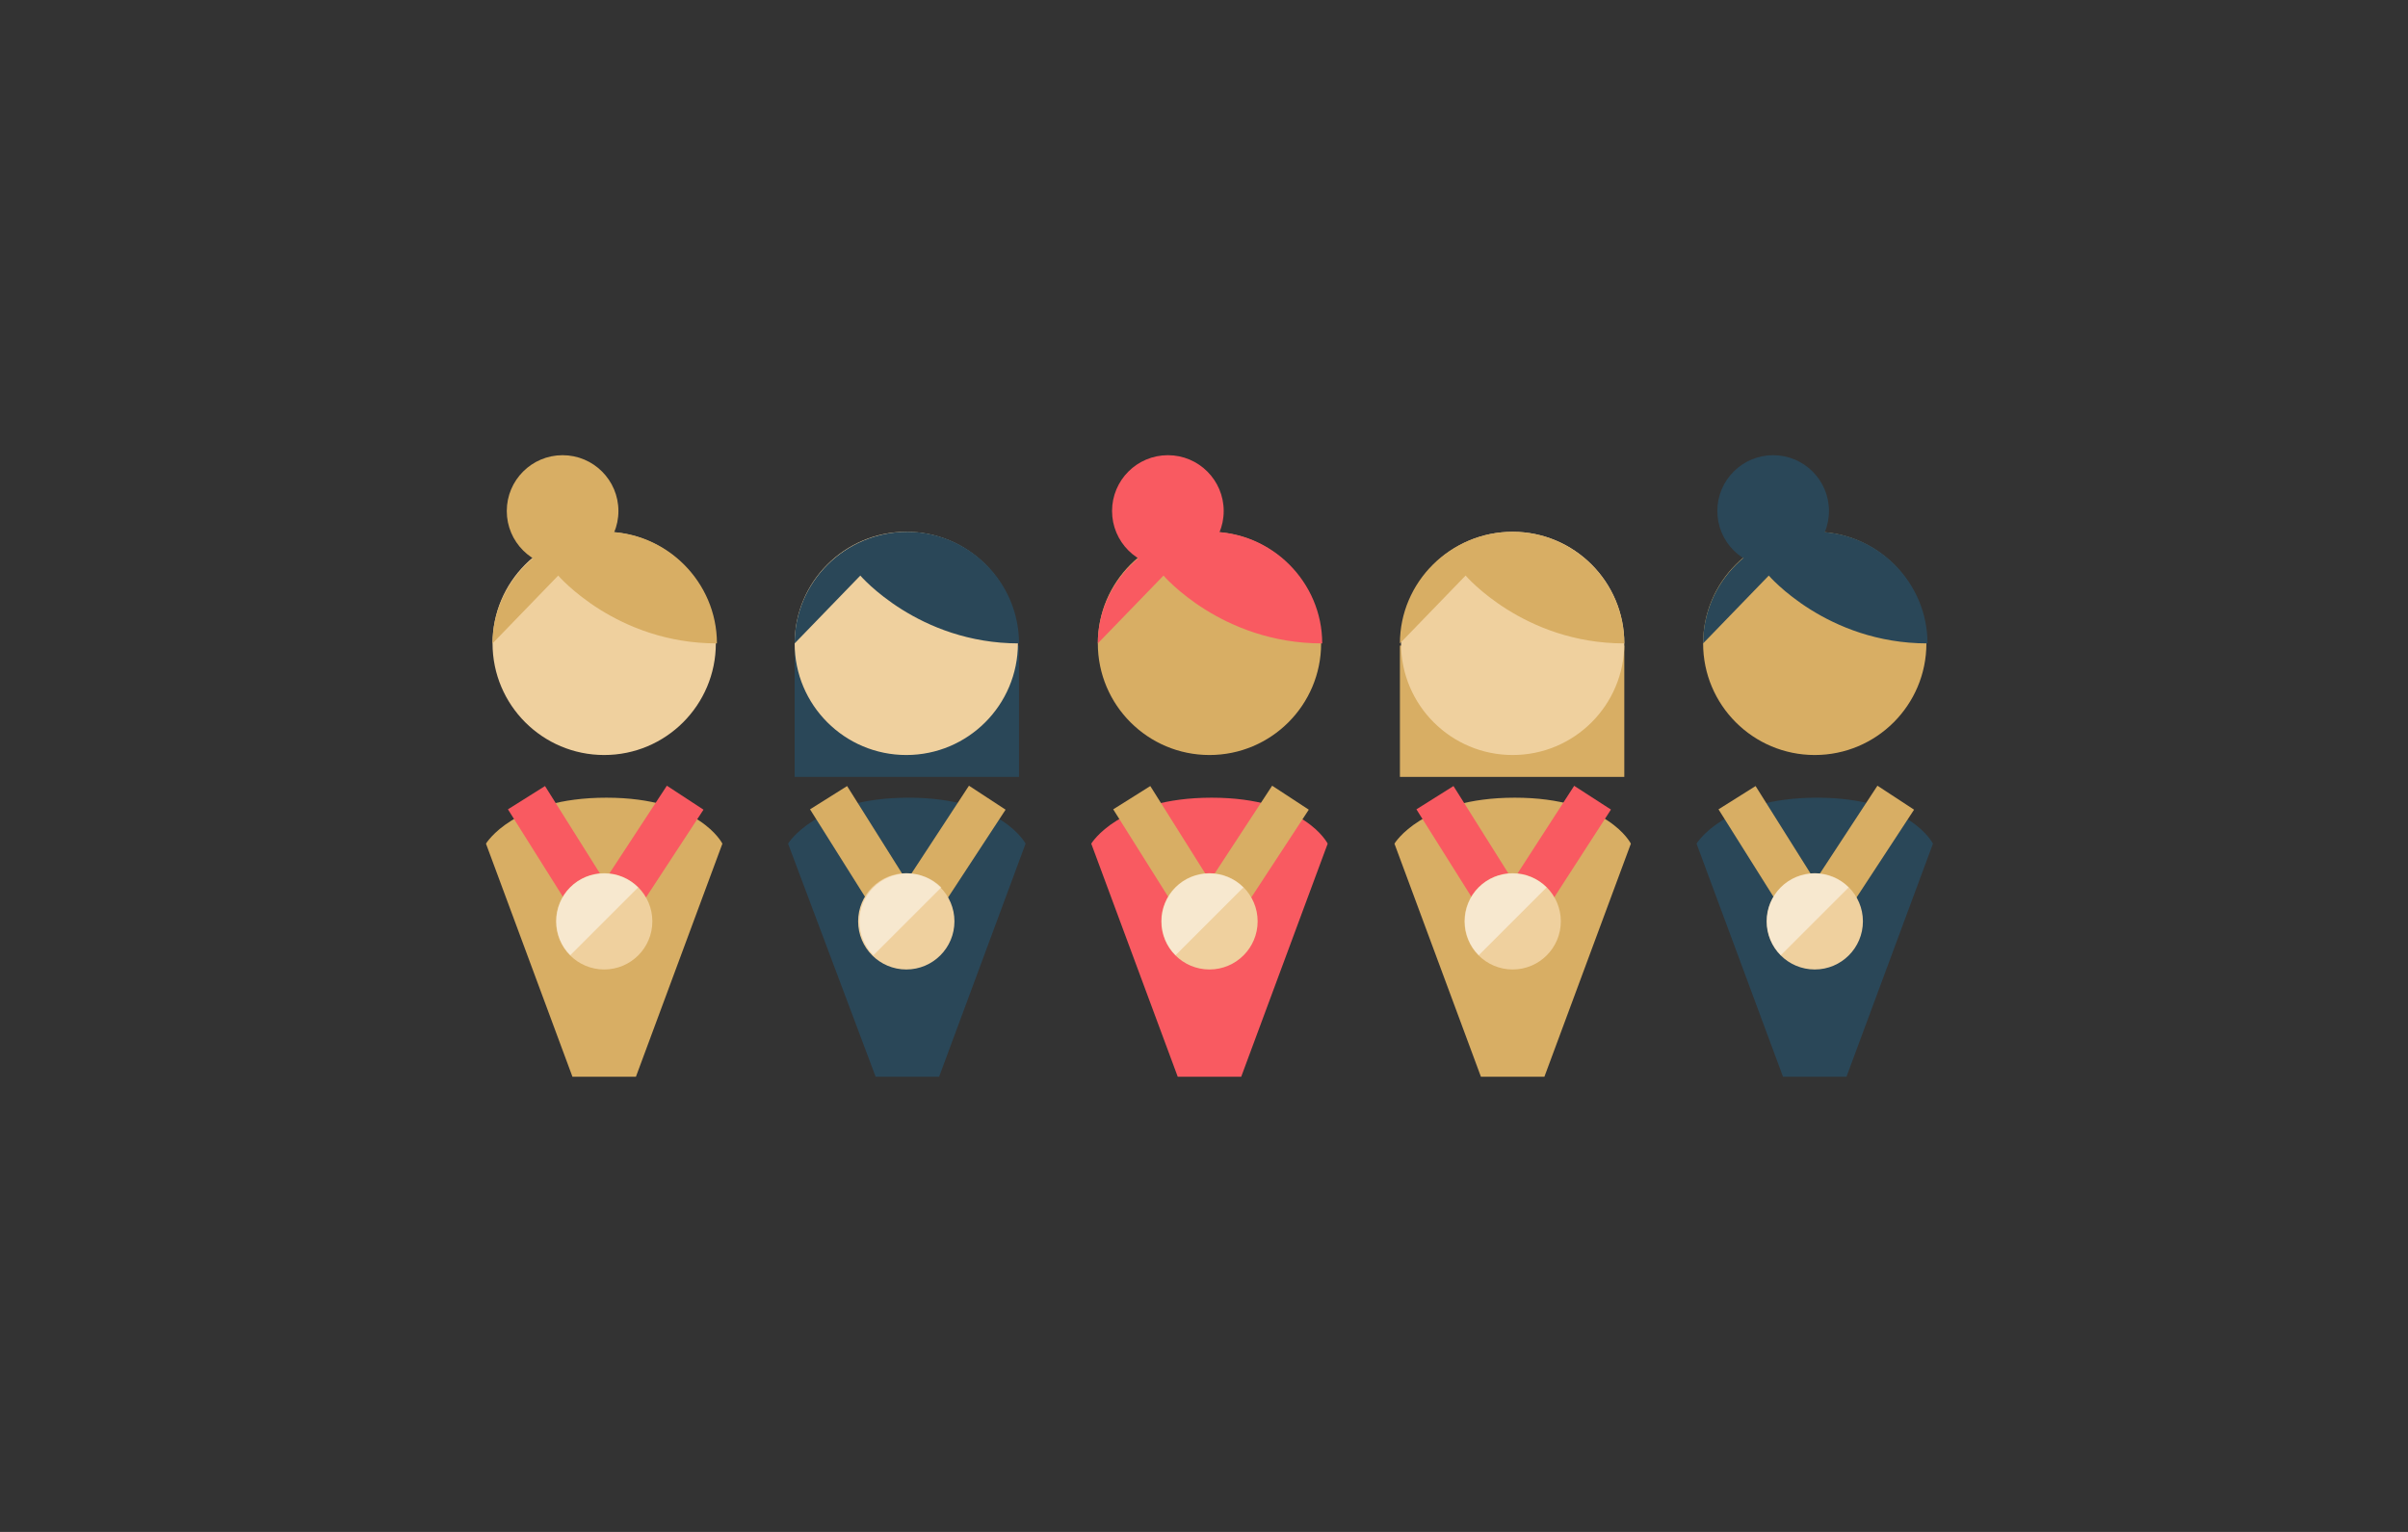 <svg xmlns="http://www.w3.org/2000/svg" xmlns:xlink="http://www.w3.org/1999/xlink" id="Layer_1" x="0" y="0" enable-background="new 0 0 220 140" version="1.1" viewBox="0 0 220 140" xml:space="preserve"><rect x="0" y="0" width="220" height="140" fill="#333333" stroke="none"/><style type="text/css">.st0{fill:#efd09e}.st1{fill:#d8ae64}.st5{fill:#2a4758}.st16{fill:#f95a61}.st26,.st86{fill:none;stroke:#d8ae64;stroke-width:4;stroke-miterlimit:10}.st86{stroke:#f95a61}.st87{opacity:.5;fill:#fff}</style><polyline id="XMLID_2238_" points="93.1 59 93.1 71 72.6 71 72.6 59" class="st5"/><polyline id="XMLID_2237_" points="148.4 59 148.4 71 127.9 71 127.9 59" class="st1"/><circle id="XMLID_2236_" cx="55.2" cy="58.8" r="10.2" class="st0"/><path id="XMLID_2234_" d="M45,58.8l6-6.2c0,0,5.3,6.2,14.5,6.2c0-5.6-4.6-10.2-10.2-10.2S45,53.2,45,58.8z" class="st1"/><circle id="XMLID_2233_" cx="82.8" cy="58.8" r="10.2" class="st0"/><path id="XMLID_2231_" d="M72.6,58.8l6-6.2c0,0,5.3,6.2,14.5,6.2c0-5.6-4.6-10.2-10.2-10.2	C77.2,48.6,72.6,53.2,72.6,58.8z" class="st5"/><circle id="XMLID_2230_" cx="110.5" cy="58.8" r="10.2" class="st1"/><path id="XMLID_2228_" d="M100.3,58.8l6-6.2c0,0,5.3,6.2,14.5,6.2c0-5.6-4.6-10.2-10.2-10.2S100.3,53.2,100.3,58.8z" class="st16"/><circle id="XMLID_2227_" cx="51.4" cy="46.7" r="5.1" class="st1"/><circle id="XMLID_2226_" cx="106.7" cy="46.7" r="5.1" class="st16"/><circle id="XMLID_2225_" cx="138.2" cy="58.8" r="10.2" class="st0"/><path id="XMLID_2223_" d="M127.9,58.8l6-6.2c0,0,5.3,6.2,14.5,6.2c0-5.6-4.6-10.2-10.2-10.2	C132.5,48.6,127.9,53.2,127.9,58.8z" class="st1"/><circle id="XMLID_2222_" cx="165.8" cy="58.8" r="10.2" class="st1"/><path id="XMLID_2220_" d="M155.6,58.8l6-6.2c0,0,5.3,6.2,14.5,6.2c0-5.6-4.6-10.2-10.2-10.2	C160.2,48.6,155.6,53.2,155.6,58.8z" class="st5"/><circle id="XMLID_2219_" cx="162" cy="46.7" r="5.1" class="st5"/><path id="XMLID_2218_" d="M176.6,77.1l-7.9,21.3h-5.8L155,77.1c0,0,2.5-4.2,11-4.2C174.5,72.9,176.6,77.1,176.6,77.1z" class="st5"/><path id="XMLID_2217_" d="M149,77.1l-7.9,21.3h-5.8l-7.9-21.3c0,0,2.5-4.2,11-4.2S149,77.1,149,77.1z" class="st1"/><path id="XMLID_2216_" d="M121.3,77.1l-7.9,21.3h-5.8l-7.9-21.3c0,0,2.5-4.2,11-4.2S121.3,77.1,121.3,77.1z" class="st16"/><path id="XMLID_2215_" d="M93.7,77.1l-7.9,21.3h-5.8L72,77.1c0,0,2.5-4.2,11-4.2S93.7,77.1,93.7,77.1z" class="st5"/><path id="XMLID_1223_" d="M66,77.1l-7.9,21.3h-5.8l-7.9-21.3c0,0,2.5-4.2,11-4.2S66,77.1,66,77.1z" class="st1"/><polyline points="48.1 72.9 55.2 84.2 62.6 72.9" class="st86"/><circle cx="55.2" cy="84.2" r="4.4" class="st0"/><polyline points="75.7 72.9 82.8 84.2 90.2 72.9" class="st26"/><circle cx="82.8" cy="84.2" r="4.4" class="st0"/><polyline points="103.4 72.9 110.5 84.2 117.9 72.9" class="st26"/><circle cx="110.5" cy="84.2" r="4.4" class="st0"/><polyline points="131.1 72.9 138.2 84.2 145.5 72.9" class="st86"/><circle cx="138.2" cy="84.2" r="4.4" class="st0"/><polyline points="158.7 72.9 165.8 84.2 173.2 72.9" class="st26"/><circle cx="165.8" cy="84.2" r="4.4" class="st0"/><path d="M58.3,81.1c-1.7-1.7-4.5-1.7-6.2,0c-1.7,1.7-1.7,4.5,0,6.2" class="st87"/><path d="M107.4,87.3c-1.7-1.7-1.7-4.5,0-6.2c1.7-1.7,4.5-1.7,6.2,0" class="st87"/><path d="M79.8,87.3c-1.7-1.7-1.7-4.5,0-6.2c1.7-1.7,4.5-1.7,6.2,0" class="st87"/><path d="M135.1,87.3c-1.7-1.7-1.7-4.5,0-6.2c1.7-1.7,4.5-1.7,6.2,0" class="st87"/><path d="M162.7,87.3c-1.7-1.7-1.7-4.5,0-6.2c1.7-1.7,4.5-1.7,6.2,0" class="st87"/></svg>